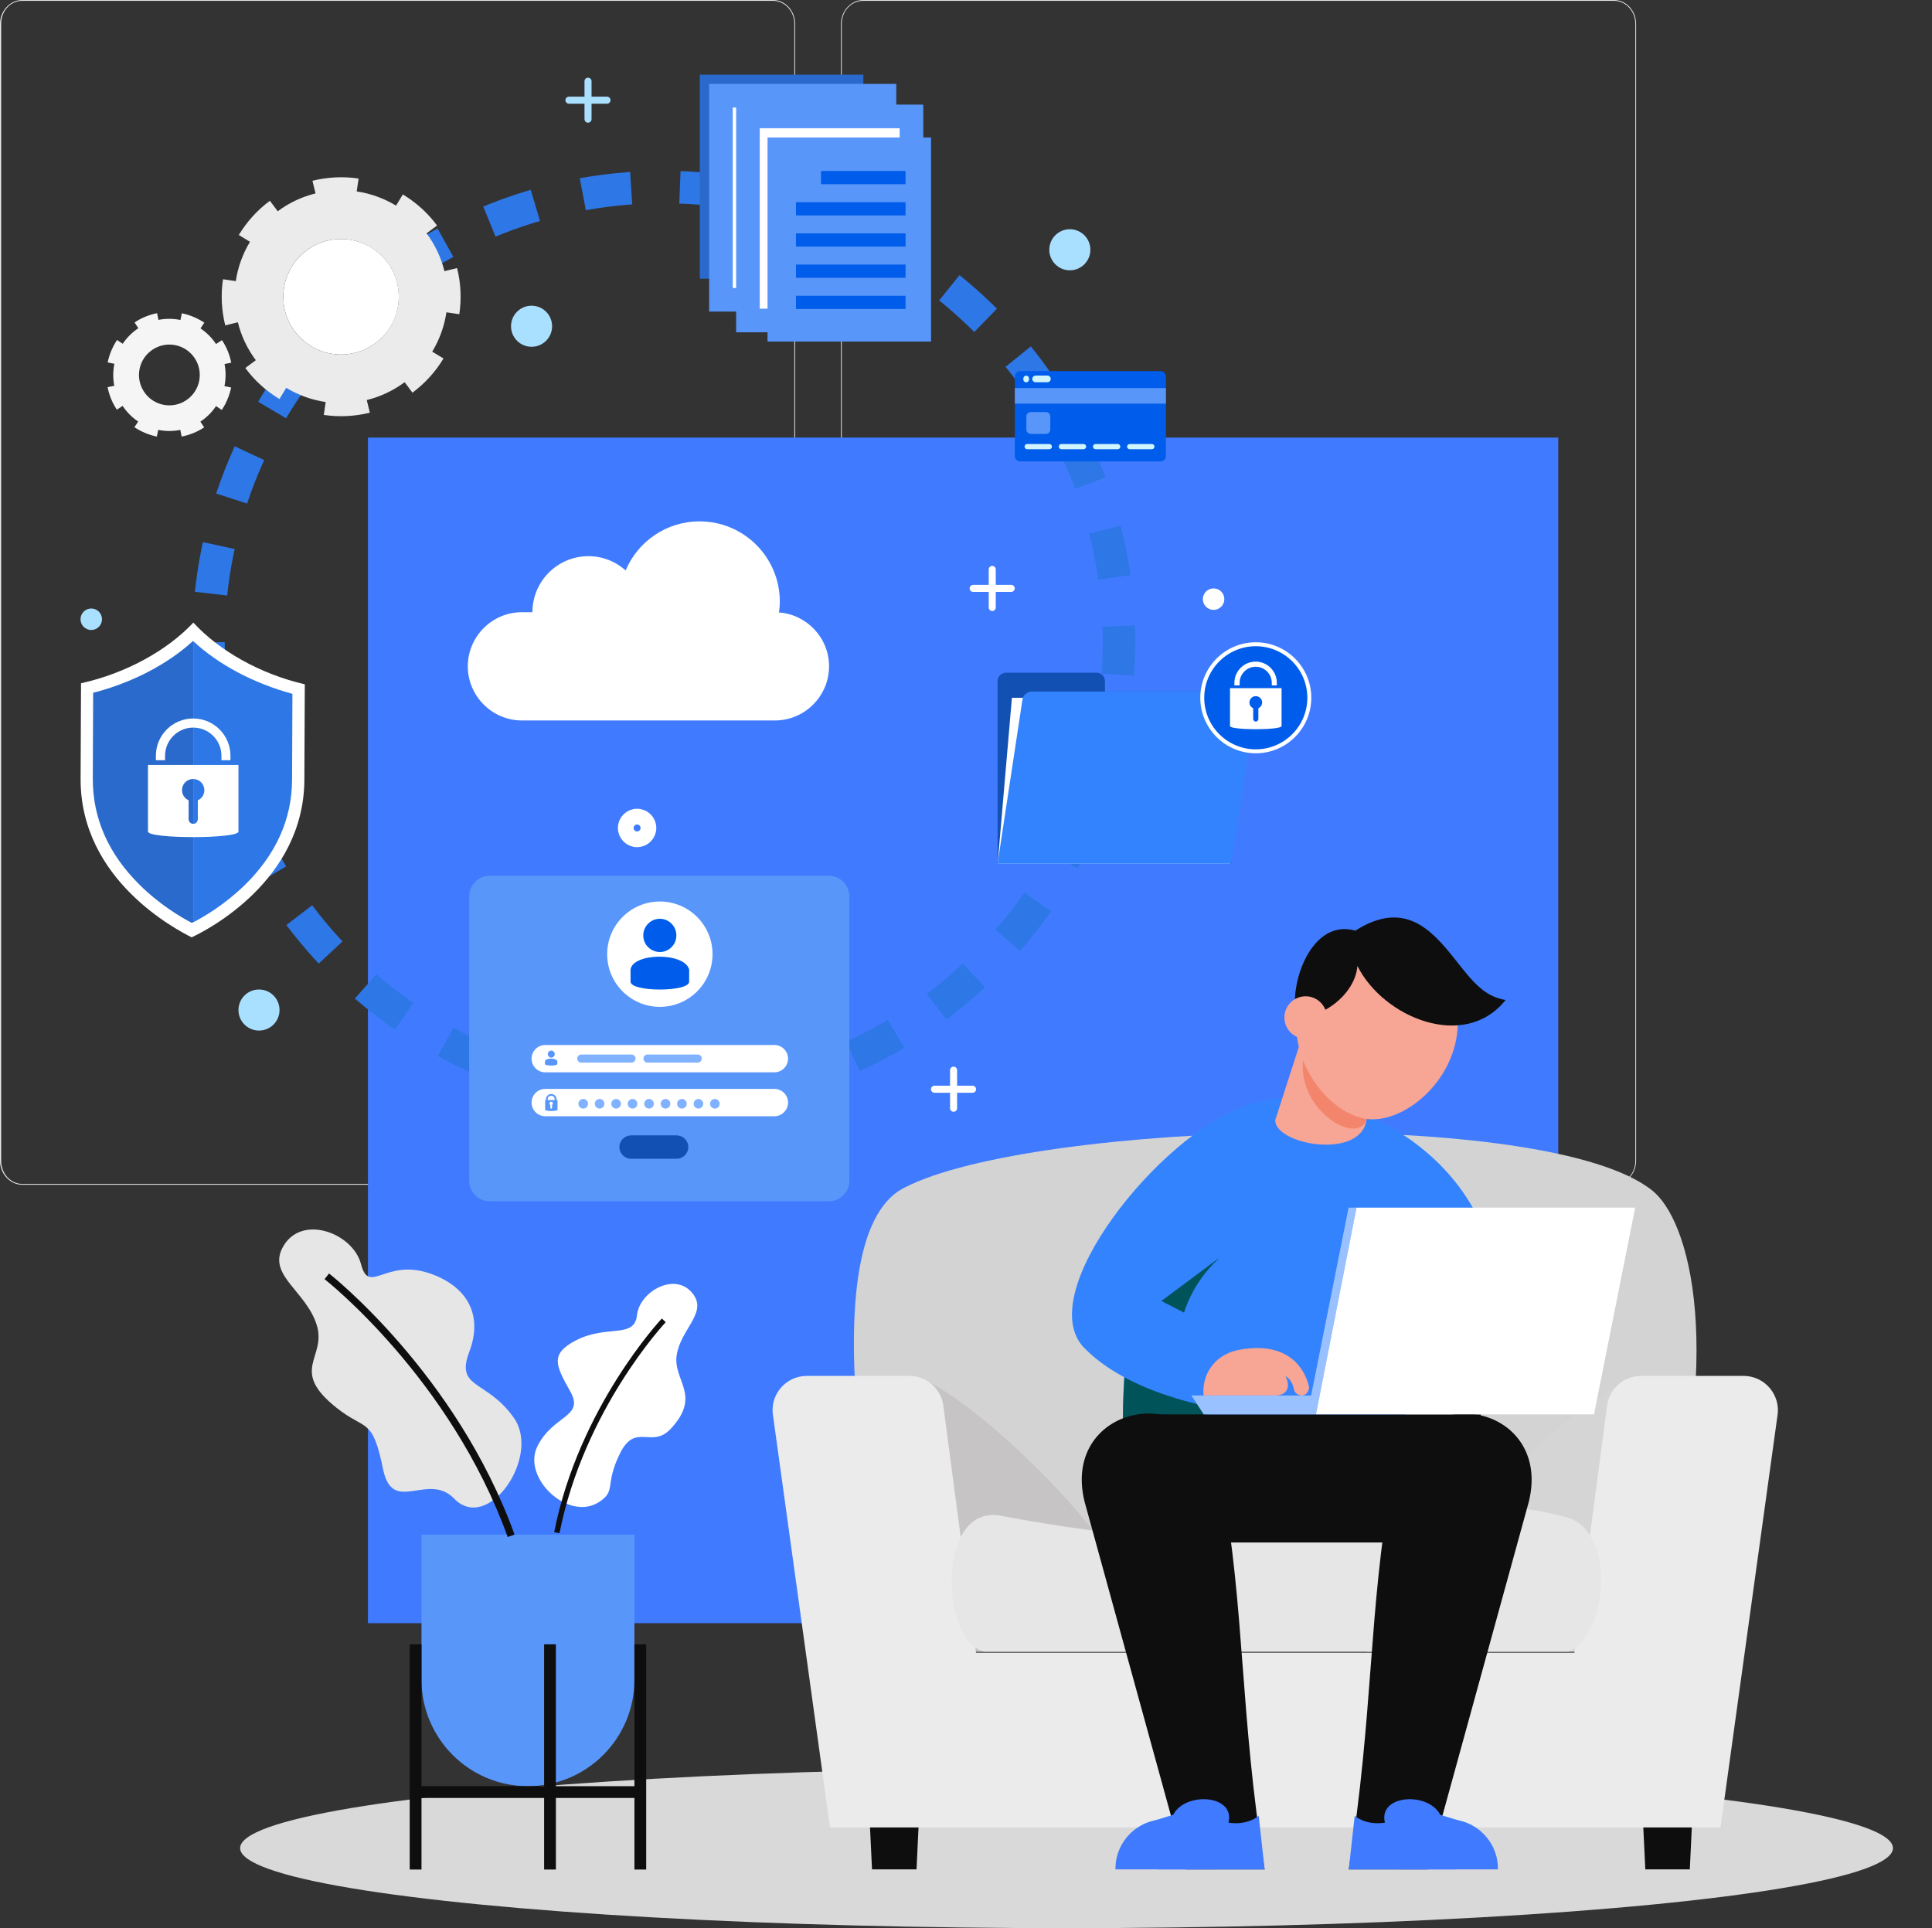 <svg width="519" height="518" viewBox="0 0 519 518" fill="none" xmlns="http://www.w3.org/2000/svg">
<rect x="0" y="0" width="519" height="518" fill="#333333" stroke="none"/>
<g id="Group 225">
<g id="Group">
<path id="Vector" d="M207.639 318.283H5.953C2.716 318.283 0 315.357 0 311.868V6.415C0 2.926 2.716 0 5.953 0H207.639C210.981 0 213.592 2.926 213.592 6.415V311.868C213.592 315.357 210.877 318.283 207.639 318.283ZM5.953 0.225C2.82 0.225 0.313 2.926 0.313 6.415V311.868C0.313 315.245 2.82 318.058 5.953 318.058H207.639C210.772 318.058 213.383 315.357 213.383 311.868V6.415C213.383 3.039 210.877 0.225 207.639 0.225H5.953Z" fill="#E6E6E6"/>
<path id="Vector_2" d="M433.556 318.283H231.87C228.528 318.283 225.917 315.357 225.917 311.868V6.415C225.917 2.926 228.633 0 231.87 0H433.556C436.794 0 439.509 2.814 439.509 6.415V311.868C439.509 315.357 436.794 318.283 433.556 318.283ZM231.87 0.225C228.737 0.225 226.126 2.926 226.126 6.415V311.868C226.126 315.245 228.633 318.058 231.87 318.058H433.556C436.689 318.058 439.3 315.357 439.3 311.868V6.415C439.3 3.039 436.794 0.225 433.556 0.225H231.87Z" fill="#E6E6E6"/>
</g>
<g id="Group 113">
<ellipse id="Ellipse 2" cx="286.508" cy="496.5" rx="222" ry="21.5" fill="#D9D9D9"/>
<g id="Frame" clip-path="url(#clip0_61_2)">
<path id="Vector_3" d="M418.601 117.562H98.845V436.073H418.601V117.562Z" fill="#407BFF"/>
<g id="plant_1_">
<g id="Group_2">
<g id="Group_3">
<path id="Vector_4" d="M141.827 479.863C126.038 479.863 113.227 467.051 113.227 451.262V412.273H170.428V451.262C170.428 467.051 157.617 479.863 141.827 479.863Z" fill="#5896FA"/>
<path id="Vector_5" d="M113.227 441.751H110.064V502.254H113.227V441.751Z" fill="#0E0E0E"/>
<path id="Vector_6" d="M173.591 441.751H170.429V502.254H173.591V441.751Z" fill="#0E0E0E"/>
<path id="Vector_7" d="M149.33 441.751H146.168V502.254H149.33V441.751Z" fill="#0E0E0E"/>
</g>
<path id="Vector_8" d="M170.567 479.863H110.064V483.025H170.567V479.863Z" fill="#0E0E0E"/>
</g>
<g id="Group_4">
<path id="Vector_9" d="M186.356 347.892C189.819 352.855 182.871 357.149 181.786 364.028C180.701 370.907 188.596 374.785 180.216 383.811C175.069 389.374 170.706 381.987 166.528 390.505C162.326 399.023 165.65 400.454 160.918 403.524C152.7 408.857 140.143 397.061 144.367 388.543C148.591 380.048 157.132 380.787 153.185 373.792C149.238 366.798 147.76 363.774 154.57 360.173C163.019 355.718 170.452 359.804 171.121 353.294C171.837 346.807 181.809 341.314 186.356 347.892Z" fill="white"/>
<path id="Vector_10" d="M150.299 411.904L148.868 411.627C155.516 377.994 177.584 354.448 177.792 354.217L178.831 355.21C178.646 355.418 156.855 378.686 150.299 411.904Z" fill="#0E0E0E"/>
</g>
<g id="Group_5">
<path id="Vector_11" d="M75.762 335.45C72.184 342.722 82.248 346.992 85.065 355.903C87.881 364.813 77.516 367.952 90.397 378.202C98.338 384.527 100 380.579 102.908 394.706C105.471 407.149 114.935 395.307 121.999 402.601C131.117 412.019 145.359 391.336 138.065 380.949C130.77 370.538 122.253 373.239 126.061 363.174C129.893 353.11 125.323 345.538 115.581 342.145C103.509 337.943 99.169 348.077 96.976 339.606C94.783 331.111 80.494 325.848 75.762 335.45Z" fill="#E6E6E6"/>
<path id="Vector_12" d="M136.38 412.92C121.006 370.284 87.512 343.899 87.189 343.645L88.389 342.122C88.735 342.376 122.645 369.107 138.227 412.273L136.38 412.92Z" fill="#0E0E0E"/>
</g>
</g>
<g id="Group_6">
<g id="Group_7">
<path id="Vector_13" d="M178.299 294.846C245.842 294.846 300.597 240.091 300.597 172.548C300.597 105.005 245.842 50.25 178.299 50.25C110.756 50.25 56.001 105.005 56.001 172.548C56.001 240.091 110.756 294.846 178.299 294.846Z" stroke="#2E77E6" stroke-width="8.731" stroke-miterlimit="10" stroke-dasharray="13.1 13.1"/>
<path id="Vector_14" d="M209.254 164.538C209.393 163.592 209.485 162.622 209.485 161.63C209.485 149.718 199.836 140.069 187.925 140.069C178.992 140.069 171.328 145.494 168.073 153.25C165.418 150.873 161.91 149.418 158.078 149.418C149.767 149.418 143.027 156.159 143.027 164.469H140.211C132.201 164.469 125.668 171.002 125.668 179.012C125.668 186.999 132.201 193.554 140.211 193.554H208.169C216.156 193.554 222.712 187.022 222.712 179.012C222.712 171.371 216.757 165.092 209.254 164.538Z" fill="white"/>
<g id="Group_8">
<path id="Vector_15" d="M222.62 322.731H131.577C128.507 322.731 126.037 320.238 126.037 317.191V240.807C126.037 237.737 128.53 235.267 131.577 235.267H222.62C225.69 235.267 228.16 237.76 228.16 240.807V317.191C228.183 320.238 225.69 322.731 222.62 322.731Z" fill="#5896FA"/>
<g id="Group_9">
<g id="Group_10">
<path id="Vector_16" d="M208.031 288.082H146.466C144.458 288.082 142.796 286.443 142.796 284.412C142.796 282.404 144.435 280.742 146.466 280.742H208.031C210.039 280.742 211.701 282.381 211.701 284.412C211.701 286.42 210.039 288.082 208.031 288.082Z" fill="white"/>
<path id="Vector_17" d="M208.031 299.878H146.466C144.458 299.878 142.796 298.239 142.796 296.208C142.796 294.2 144.435 292.538 146.466 292.538H208.031C210.039 292.538 211.701 294.177 211.701 296.208C211.701 298.216 210.039 299.878 208.031 299.878Z" fill="white"/>
<g id="Group_11">
<path id="Vector_18" d="M156.67 297.824C157.384 297.824 157.962 297.245 157.962 296.531C157.962 295.817 157.384 295.238 156.67 295.238C155.956 295.238 155.377 295.817 155.377 296.531C155.377 297.245 155.956 297.824 156.67 297.824Z" fill="#80B2FF"/>
<path id="Vector_19" d="M161.079 297.824C161.793 297.824 162.372 297.245 162.372 296.531C162.372 295.817 161.793 295.238 161.079 295.238C160.365 295.238 159.786 295.817 159.786 296.531C159.786 297.245 160.365 297.824 161.079 297.824Z" fill="#80B2FF"/>
<path id="Vector_20" d="M165.51 297.824C166.224 297.824 166.803 297.245 166.803 296.531C166.803 295.817 166.224 295.238 165.51 295.238C164.797 295.238 164.218 295.817 164.218 296.531C164.218 297.245 164.797 297.824 165.51 297.824Z" fill="#80B2FF"/>
<path id="Vector_21" d="M169.92 297.824C170.634 297.824 171.212 297.245 171.212 296.531C171.212 295.817 170.634 295.238 169.92 295.238C169.206 295.238 168.627 295.817 168.627 296.531C168.627 297.245 169.206 297.824 169.92 297.824Z" fill="#80B2FF"/>
<path id="Vector_22" d="M174.352 297.824C175.066 297.824 175.645 297.245 175.645 296.531C175.645 295.817 175.066 295.238 174.352 295.238C173.638 295.238 173.06 295.817 173.06 296.531C173.06 297.245 173.638 297.824 174.352 297.824Z" fill="#80B2FF"/>
<path id="Vector_23" d="M178.784 297.824C179.498 297.824 180.077 297.245 180.077 296.531C180.077 295.817 179.498 295.238 178.784 295.238C178.07 295.238 177.491 295.817 177.491 296.531C177.491 297.245 178.07 297.824 178.784 297.824Z" fill="#80B2FF"/>
<path id="Vector_24" d="M183.193 297.824C183.907 297.824 184.486 297.245 184.486 296.531C184.486 295.817 183.907 295.238 183.193 295.238C182.479 295.238 181.9 295.817 181.9 296.531C181.9 297.245 182.479 297.824 183.193 297.824Z" fill="#80B2FF"/>
<path id="Vector_25" d="M187.625 297.824C188.339 297.824 188.917 297.245 188.917 296.531C188.917 295.817 188.339 295.238 187.625 295.238C186.911 295.238 186.332 295.817 186.332 296.531C186.332 297.245 186.911 297.824 187.625 297.824Z" fill="#80B2FF"/>
<path id="Vector_26" d="M192.034 297.824C192.748 297.824 193.327 297.245 193.327 296.531C193.327 295.817 192.748 295.238 192.034 295.238C191.32 295.238 190.741 295.817 190.741 296.531C190.741 297.245 191.32 297.824 192.034 297.824Z" fill="#80B2FF"/>
</g>
<g id="Group_12">
<path id="Vector_27" d="M177.26 270.493C185.075 270.493 191.41 264.157 191.41 256.342C191.41 248.527 185.075 242.192 177.26 242.192C169.445 242.192 163.109 248.527 163.109 256.342C163.109 264.157 169.445 270.493 177.26 270.493Z" fill="white"/>
<g id="Group_13">
<g id="Group_14">
<path id="Vector_28" d="M177.282 255.765C178.667 255.765 179.937 255.096 180.745 254.057C181.345 253.318 181.691 252.349 181.691 251.287C181.691 248.84 179.706 246.832 177.259 246.832C174.789 246.832 172.804 248.863 172.804 251.287C172.804 252.349 173.15 253.318 173.75 254.057C174.581 255.096 175.874 255.765 177.282 255.765Z" fill="#005CEA"/>
</g>
<path id="Vector_29" d="M185.131 263.729C185.131 266.545 169.388 266.545 169.388 263.729V260.451C170.011 255.973 183.838 255.765 185.131 260.451V263.729Z" fill="#005CEA"/>
</g>
</g>
<path id="Vector_30" d="M149.514 295.538V295.331C149.514 294.546 148.867 293.899 148.082 293.899C147.297 293.899 146.651 294.546 146.651 295.331V295.538H146.443V298.147C146.443 298.585 149.767 298.585 149.767 298.147V295.538H149.514ZM147.136 295.331C147.136 294.823 147.436 294.384 148.059 294.384C148.682 294.384 149.006 294.8 149.006 295.331V295.538H147.136V295.331ZM148.313 296.831V297.593C148.313 297.731 148.198 297.824 148.059 297.824C147.921 297.824 147.828 297.731 147.828 297.593V296.831C147.69 296.762 147.598 296.623 147.598 296.439C147.598 296.185 147.805 295.977 148.059 295.977C148.313 295.977 148.521 296.185 148.521 296.439C148.521 296.623 148.429 296.762 148.313 296.831Z" fill="#5896FA"/>
<g id="Group_15">
<g id="Group_16">
<g id="Group_17">
<path id="Vector_31" d="M148.083 284.135C148.383 284.135 148.637 283.997 148.821 283.766C148.96 283.604 149.029 283.396 149.029 283.189C149.029 282.681 148.613 282.242 148.106 282.242C147.575 282.242 147.159 282.658 147.159 283.189C147.159 283.419 147.228 283.604 147.367 283.766C147.505 283.997 147.782 284.135 148.083 284.135Z" fill="#5896FA"/>
</g>
<path id="Vector_32" d="M149.721 285.82C149.721 286.42 146.374 286.42 146.374 285.82L146.397 285.128C146.536 284.181 149.444 284.135 149.721 285.128V285.82Z" fill="#5896FA"/>
</g>
<path id="Vector_33" d="M169.643 285.474H156.139C155.538 285.474 155.054 284.989 155.054 284.389C155.054 283.789 155.538 283.304 156.139 283.304H169.643C170.243 283.304 170.728 283.789 170.728 284.389C170.705 284.989 170.243 285.474 169.643 285.474Z" fill="#80B2FF"/>
<path id="Vector_34" d="M187.441 285.474H173.937C173.336 285.474 172.852 284.989 172.852 284.389C172.852 283.789 173.336 283.304 173.937 283.304H187.441C188.041 283.304 188.525 283.789 188.525 284.389C188.502 284.989 188.018 285.474 187.441 285.474Z" fill="#80B2FF"/>
</g>
</g>
<path id="Vector_35" d="M181.761 311.305H169.527C167.796 311.305 166.388 309.897 166.388 308.165C166.388 306.434 167.796 305.026 169.527 305.026H181.761C183.493 305.026 184.901 306.434 184.901 308.165C184.901 309.897 183.493 311.305 181.761 311.305Z" fill="#1251B3"/>
</g>
</g>
<g id="Group_18">
<g id="Group_19">
<g id="Group_20">
<g id="Group_21">
<path id="Vector_36" d="M51.939 167.262C44.921 174.764 33.725 180.927 21.768 183.559C21.768 184.367 21.745 188.799 21.653 209.205C21.537 236.444 47.46 249.763 51.477 251.818C55.378 250.017 81.647 236.721 81.763 209.482C81.855 189.053 81.878 184.621 81.878 183.836C69.921 181.089 58.887 174.833 51.939 167.262Z" fill="white"/>
</g>
</g>
<g id="Group_22">
<g id="Group_23">
<path id="Vector_37" d="M51.87 172.179C44.991 178.481 35.48 183.421 25.023 186.121L24.931 209.205C24.885 219.777 29.086 229.334 37.396 237.598C42.867 243.046 48.615 246.416 51.524 247.94C51.639 247.87 51.778 247.801 51.916 247.732V172.248C51.893 172.225 51.87 172.202 51.87 172.179Z" fill="#296ACC"/>
</g>
<g id="Group_24">
<path id="Vector_38" d="M51.916 172.248V247.778C54.94 246.208 60.457 242.931 65.743 237.783C74.146 229.565 78.416 220.055 78.462 209.482L78.555 186.398C68.167 183.582 58.726 178.573 51.916 172.248Z" fill="#2E77E6"/>
</g>
</g>
</g>
<g id="Group_25">
<path id="Vector_39" d="M39.75 205.512V223.402C39.75 225.387 64.057 225.387 64.057 223.402V205.512H39.75ZM53.139 214.999V220.078C53.139 220.747 52.585 221.324 51.915 221.324C51.223 221.324 50.669 220.77 50.669 220.078V214.999C49.63 214.537 48.891 213.476 48.891 212.275C48.891 210.613 50.23 209.274 51.892 209.274C53.554 209.274 54.893 210.613 54.893 212.275C54.916 213.476 54.2 214.537 53.139 214.999Z" fill="white"/>
<path id="Vector_40" d="M61.957 204.242H59.487V203.042C59.487 198.864 56.094 195.47 51.916 195.47C47.737 195.47 44.344 198.864 44.344 203.042V204.242H41.874V203.042C41.874 197.502 46.375 193.023 51.892 193.023C57.432 193.023 61.911 197.525 61.911 203.042V204.242H61.957Z" fill="white"/>
</g>
</g>
<g id="Group_26">
<g id="Group_27">
<path id="Vector_41" d="M231.923 20.057H187.994V74.881H231.923V20.057Z" fill="#296ACC"/>
</g>
<g id="Group_28">
<path id="Vector_42" d="M237.601 25.712H193.673V80.536H237.601V25.712Z" fill="white" stroke="#5896FA" stroke-width="6.341" stroke-miterlimit="10"/>
</g>
<g id="Group_29">
<path id="Vector_43" d="M244.849 31.275H200.921V86.099H244.849V31.275Z" fill="white" stroke="#5896FA" stroke-width="6.341" stroke-miterlimit="10"/>
</g>
<g id="Group_30">
<path id="Vector_44" d="M250.113 36.931H206.185V91.755H250.113V36.931Z" fill="#5896FA"/>
<path id="Vector_45" d="M243.257 45.933H220.543V49.488H243.257V45.933Z" fill="#005CEA"/>
<path id="Vector_46" d="M243.257 54.313H213.825V57.868H243.257V54.313Z" fill="#005CEA"/>
<path id="Vector_47" d="M243.257 62.692H213.825V66.247H243.257V62.692Z" fill="#005CEA"/>
<path id="Vector_48" d="M243.257 71.072H213.825V74.627H243.257V71.072Z" fill="#005CEA"/>
<path id="Vector_49" d="M243.257 79.451H213.825V83.006H243.257V79.451Z" fill="#005CEA"/>
</g>
</g>
<g id="Group_31">
<path id="Vector_50" d="M91.62 95.24C100.187 95.24 107.132 88.295 107.132 79.728C107.132 71.161 100.187 64.216 91.62 64.216C83.052 64.216 76.107 71.161 76.107 79.728C76.107 88.295 83.052 95.24 91.62 95.24Z" fill="white"/>
<g id="Group_32">
<path id="Vector_51" d="M116.112 94.479C118.121 91.132 119.39 87.531 119.921 83.906L121.075 84.068L123.361 84.414H123.384C124.007 80.259 123.799 76.035 122.784 72.018L119.39 72.849C118.49 69.202 116.874 65.739 114.589 62.692L117.405 60.592C115.004 57.314 111.911 54.474 108.218 52.235L106.394 55.236C103.047 53.228 99.446 51.958 95.822 51.427L96.33 47.965C92.174 47.342 87.95 47.572 83.934 48.565L84.765 51.958C81.117 52.859 77.655 54.474 74.608 56.76L72.507 53.944C69.229 56.344 66.39 59.438 64.151 63.131L67.152 64.954C65.143 68.302 63.874 71.903 63.343 75.527L60.896 75.158L59.903 75.019C59.28 79.174 59.511 83.398 60.504 87.415L63.897 86.584C64.797 90.231 66.413 93.694 68.721 96.764L65.905 98.865C68.306 102.143 71.399 104.982 75.069 107.198L76.893 104.197C80.24 106.205 83.841 107.475 87.489 108.006L87.096 110.707L86.981 111.468C91.136 112.092 95.337 111.861 99.353 110.868L98.522 107.475C102.17 106.575 105.632 104.959 108.702 102.673L110.803 105.49C114.058 103.066 116.92 99.996 119.136 96.302L116.112 94.479ZM83.61 93.024C76.27 88.592 73.915 79.059 78.324 71.718C82.756 64.377 92.267 62.023 99.608 66.455C106.948 70.887 109.303 80.398 104.871 87.738C100.485 95.079 90.951 97.433 83.61 93.024Z" fill="#EBEBEB"/>
</g>
<g id="Group_33">
<path id="Vector_52" d="M58.033 92.424C56.902 90.716 55.471 89.308 53.855 88.223L54.201 87.715L54.871 86.7V86.676C53.024 85.453 50.969 84.599 48.846 84.16L48.476 85.961C46.537 85.568 44.529 85.545 42.567 85.938L42.198 84.137C40.097 84.553 38.042 85.361 36.15 86.63L37.165 88.177C35.457 89.308 34.049 90.739 32.964 92.355L31.441 91.339C30.217 93.186 29.363 95.24 28.924 97.364L30.725 97.734C30.333 99.673 30.309 101.681 30.702 103.643L28.901 104.012C29.317 106.113 30.125 108.167 31.394 110.06L32.941 109.045C34.072 110.753 35.503 112.161 37.119 113.246L36.404 114.331L36.103 114.769C37.95 115.993 40.005 116.847 42.128 117.286L42.498 115.485C44.437 115.877 46.445 115.9 48.43 115.485L48.8 117.286C50.9 116.87 52.955 116.062 54.847 114.816L53.832 113.269C55.54 112.138 56.971 110.707 58.033 109.091L59.233 109.899L59.58 110.13C60.803 108.283 61.657 106.228 62.096 104.105L60.295 103.735C60.688 101.796 60.711 99.788 60.318 97.803L62.119 97.433C61.703 95.333 60.895 93.278 59.626 91.385L58.033 92.424ZM50 107.544C46.237 110.037 41.159 108.998 38.689 105.236C36.196 101.473 37.235 96.418 40.997 93.925C44.76 91.432 49.815 92.471 52.308 96.233C54.801 99.996 53.763 105.051 50 107.544Z" fill="#F5F5F5"/>
</g>
</g>
<g id="Group_34">
<path id="Vector_53" d="M311.769 123.957H274.05C273.266 123.957 272.619 123.311 272.619 122.526V101.127C272.619 100.342 273.266 99.696 274.05 99.696H311.769C312.554 99.696 313.2 100.342 313.2 101.127V122.526C313.2 123.311 312.554 123.957 311.769 123.957Z" fill="#005CEA"/>
<path id="Vector_54" d="M313.2 104.267H272.619V108.445H313.2V104.267Z" fill="#5896FA"/>
<path id="Vector_55" d="M281.899 119.294H275.92C275.551 119.294 275.228 119.594 275.228 119.986C275.228 120.356 275.528 120.679 275.92 120.679H281.899C282.268 120.679 282.591 120.379 282.591 119.986C282.591 119.594 282.291 119.294 281.899 119.294Z" fill="#D1F5FF"/>
<path id="Vector_56" d="M291.086 119.294H285.108C284.738 119.294 284.415 119.594 284.415 119.986C284.415 120.356 284.715 120.679 285.108 120.679H291.086C291.456 120.679 291.779 120.379 291.779 119.986C291.779 119.594 291.456 119.294 291.086 119.294Z" fill="#D1F5FF"/>
<path id="Vector_57" d="M300.274 119.294H294.295C293.926 119.294 293.603 119.594 293.603 119.986C293.603 120.356 293.903 120.679 294.295 120.679H300.274C300.643 120.679 300.966 120.379 300.966 119.986C300.943 119.594 300.643 119.294 300.274 119.294Z" fill="#D1F5FF"/>
<path id="Vector_58" d="M309.438 119.294H303.459C303.09 119.294 302.767 119.594 302.767 119.986C302.767 120.356 303.067 120.679 303.459 120.679H309.438C309.807 120.679 310.13 120.379 310.13 119.986C310.13 119.594 309.83 119.294 309.438 119.294Z" fill="#D1F5FF"/>
<path id="Vector_59" d="M275.666 100.919C275.251 100.919 274.904 101.266 274.904 101.681V101.958C274.904 102.374 275.251 102.72 275.666 102.72C276.082 102.72 276.428 102.374 276.428 101.958V101.681C276.428 101.243 276.082 100.919 275.666 100.919Z" fill="#D1F5FF"/>
<path id="Vector_60" d="M277.305 101.796C277.305 102.281 277.697 102.697 278.205 102.697H281.367C281.852 102.697 282.268 102.304 282.268 101.796C282.268 101.312 281.875 100.896 281.367 100.896H278.205C277.697 100.919 277.305 101.312 277.305 101.796Z" fill="#D1F5FF"/>
<path id="Vector_61" d="M276.89 110.707H280.976C281.622 110.707 282.153 111.237 282.153 111.884V115.393C282.153 116.039 281.622 116.57 280.976 116.57H276.89C276.244 116.57 275.713 116.039 275.713 115.393V111.884C275.69 111.237 276.22 110.707 276.89 110.707Z" fill="#5896FA"/>
</g>
<g id="Group_35">
<g id="Group_36">
<path id="Vector_62" d="M296.834 185.776V183.006C296.834 181.736 295.819 180.72 294.549 180.72H270.265C268.995 180.72 267.979 181.736 267.979 183.006V232.012H330.767V185.776H296.834Z" fill="#1251B3"/>
<path id="Vector_63" d="M333.376 187.46H271.835L268.003 232.035H330.468L333.376 187.46Z" fill="white"/>
<path id="Vector_64" d="M330.767 232.036H267.979L274.651 188.038C274.835 186.745 275.943 185.799 277.259 185.799H334.715C336.331 185.799 337.554 187.23 337.323 188.823L330.767 232.036Z" fill="#3383FF"/>
</g>
<g id="Group_37">
<g id="Group_38">
<path id="Vector_65" d="M337.347 201.841C345.29 201.841 351.728 195.403 351.728 187.46C351.728 179.518 345.29 173.079 337.347 173.079C329.404 173.079 322.966 179.518 322.966 187.46C322.966 195.403 329.404 201.841 337.347 201.841Z" fill="#005CEA"/>
<path id="Vector_66" d="M337.347 202.373C329.129 202.373 322.435 195.678 322.435 187.46C322.435 179.243 329.129 172.548 337.347 172.548C345.565 172.548 352.259 179.243 352.259 187.46C352.259 195.678 345.565 202.373 337.347 202.373ZM337.347 173.61C329.706 173.61 323.496 179.82 323.496 187.46C323.496 195.101 329.706 201.311 337.347 201.311C344.987 201.311 351.197 195.101 351.197 187.46C351.197 179.82 344.987 173.61 337.347 173.61Z" fill="white"/>
</g>
<g id="Group_39">
<path id="Vector_67" d="M330.422 184.875V195.055C330.422 196.186 344.272 196.186 344.272 195.055V184.875H330.422ZM338.04 190.277V193.162C338.04 193.555 337.716 193.855 337.347 193.855C336.955 193.855 336.654 193.531 336.654 193.162V190.277C336.054 190 335.639 189.399 335.639 188.73C335.639 187.784 336.401 187.022 337.347 187.022C338.293 187.022 339.055 187.784 339.055 188.73C339.055 189.399 338.64 190 338.04 190.277Z" fill="white"/>
<path id="Vector_68" d="M343.049 184.136H341.641V183.444C341.641 181.066 339.702 179.127 337.324 179.127C334.947 179.127 333.008 181.066 333.008 183.444V184.136H331.6V183.444C331.6 180.304 334.162 177.742 337.301 177.742C340.441 177.742 343.003 180.304 343.003 183.444V184.136H343.049Z" fill="white"/>
</g>
</g>
</g>
</g>
<path id="Vector_69" d="M287.394 72.618C290.441 72.618 292.911 70.148 292.911 67.102C292.911 64.055 290.441 61.584 287.394 61.584C284.347 61.584 281.877 64.055 281.877 67.102C281.877 70.148 284.347 72.618 287.394 72.618Z" fill="#AAE0FF"/>
<path id="Vector_70" d="M142.796 93.163C145.843 93.163 148.313 90.693 148.313 87.646C148.313 84.599 145.843 82.129 142.796 82.129C139.749 82.129 137.279 84.599 137.279 87.646C137.279 90.693 139.749 93.163 142.796 93.163Z" fill="#AAE0FF"/>
<path id="Vector_71" d="M326.012 163.846C327.606 163.846 328.898 162.554 328.898 160.96C328.898 159.367 327.606 158.075 326.012 158.075C324.419 158.075 323.127 159.367 323.127 160.96C323.127 162.554 324.419 163.846 326.012 163.846Z" fill="white"/>
<path id="Vector_72" d="M24.515 169.247C26.109 169.247 27.401 167.955 27.401 166.362C27.401 164.768 26.109 163.476 24.515 163.476C22.922 163.476 21.63 164.768 21.63 166.362C21.63 167.955 22.922 169.247 24.515 169.247Z" fill="#AAE0FF"/>
<path id="Vector_73" d="M69.575 276.864C72.622 276.864 75.092 274.394 75.092 271.347C75.092 268.3 72.622 265.83 69.575 265.83C66.528 265.83 64.058 268.3 64.058 271.347C64.058 274.394 66.528 276.864 69.575 276.864Z" fill="#AAE0FF"/>
<g id="Group_40">
<path id="Vector_74" d="M157.963 32.961C157.432 32.961 157.017 32.522 157.017 32.014V21.811C157.017 21.28 157.455 20.865 157.963 20.865C158.494 20.865 158.909 21.303 158.909 21.811V32.037C158.909 32.545 158.471 32.961 157.963 32.961Z" fill="#AAE0FF"/>
<path id="Vector_75" d="M151.892 26.913C151.892 26.382 152.33 25.966 152.838 25.966H163.064C163.595 25.966 164.011 26.405 164.011 26.913C164.011 27.444 163.572 27.859 163.064 27.859H152.838C152.307 27.859 151.892 27.444 151.892 26.913Z" fill="#AAE0FF"/>
</g>
<g id="Group_41">
<path id="Vector_76" d="M266.549 164.146C266.018 164.146 265.603 163.707 265.603 163.199V152.973C265.603 152.442 266.041 152.027 266.549 152.027C267.08 152.027 267.495 152.465 267.495 152.973V163.176C267.495 163.707 267.08 164.146 266.549 164.146Z" fill="white"/>
<path id="Vector_77" d="M260.478 158.075C260.478 157.544 260.916 157.128 261.424 157.128H271.65C272.181 157.128 272.597 157.567 272.597 158.075C272.597 158.606 272.158 159.021 271.65 159.021H261.424C260.916 159.021 260.478 158.606 260.478 158.075Z" fill="white"/>
</g>
<g id="Group_42">
<path id="Vector_78" d="M256.161 298.678C255.63 298.678 255.215 298.239 255.215 297.732V287.506C255.215 286.975 255.653 286.559 256.161 286.559C256.692 286.559 257.108 286.998 257.108 287.506V297.732C257.108 298.263 256.692 298.678 256.161 298.678Z" fill="white"/>
<path id="Vector_79" d="M250.09 292.63C250.09 292.099 250.528 291.684 251.036 291.684H261.262C261.793 291.684 262.209 292.122 262.209 292.63C262.209 293.161 261.77 293.576 261.262 293.576H251.036C250.528 293.576 250.09 293.161 250.09 292.63Z" fill="white"/>
</g>
<path id="Vector_80" d="M171.144 225.479C172.827 225.479 174.191 224.115 174.191 222.432C174.191 220.749 172.827 219.385 171.144 219.385C169.461 219.385 168.097 220.749 168.097 222.432C168.097 224.115 169.461 225.479 171.144 225.479Z" stroke="white" stroke-width="4.226" stroke-miterlimit="10"/>
</g>
<g id="Group_43">
<g id="Group_44">
<path id="Vector_81" d="M246.212 502.208H234.254L233.008 476.238H247.435L246.212 502.208Z" fill="#0E0E0E"/>
<path id="Vector_82" d="M453.943 502.208H441.986L440.739 476.238H455.167L453.943 502.208Z" fill="#0E0E0E"/>
<path id="Vector_83" d="M443.509 431.133C442.194 435.218 440.762 439.42 439.193 443.713H240.764C240.764 443.713 215.165 339.49 240.764 320.423C241.411 319.938 242.196 319.453 243.119 318.992C277.606 301.263 415.878 297.108 443.948 319.915C444.156 320.076 444.363 320.261 444.548 320.446C454.913 329.91 463.892 367.814 443.509 431.133Z" fill="#D3D3D3"/>
<path id="Vector_84" d="M315.579 443.713H240.811L248.105 370.653C261.147 376.309 295.842 406.179 315.579 443.713Z" fill="#C6C4C4"/>
<path id="Vector_85" d="M443.509 431.132C442.193 435.218 440.762 439.419 439.193 443.713H367.125C379.521 420.722 409.576 385.911 438.754 369.891L443.509 431.132Z" fill="#D5D5D5"/>
<path id="Vector_86" d="M468.37 369.637H440.854C436.238 369.637 432.313 373.054 431.713 377.647L422.941 443.99H262.186L253.414 377.647C252.814 373.054 248.89 369.637 244.273 369.637H216.757C211.009 369.637 206.669 374.831 207.685 380.464L222.967 490.942H238.063H461.699H462.184L477.465 380.464C478.458 374.831 474.118 369.637 468.37 369.637Z" fill="#EBEBEB"/>
<g id="Group_45">
<g id="Group_46">
<path id="Vector_87" d="M421.349 407.749C434.299 412.089 431.759 439.489 421.349 443.713H264.31C252.583 440.689 251.59 404.425 268.511 407.149C372.019 426.608 377.028 395.561 421.349 407.749Z" fill="#E6E6E6"/>
</g>
</g>
</g>
<g id="Group_47">
<path id="Vector_88" d="M301.659 379.979C301.613 387.066 301.982 393.714 302.744 399.554H376.381L380.744 327.648C376.358 301.379 364.401 295.031 345.449 295.031C328.482 295.031 317.195 308.858 310.316 327.394C304.383 343.368 301.751 362.874 301.659 379.979Z" fill="#3383FF"/>
<path id="Vector_89" d="M301.659 381.364L328.298 379.771C313.501 374.924 312.324 352.232 327.375 338.105L310.316 327.394C304.383 343.368 301.752 364.259 301.659 381.364Z" fill="#005459"/>
<path id="Vector_90" d="M296.581 414.397H397.757V379.979H306.622L296.581 414.397Z" fill="#0E0E0E"/>
<g id="Group_48">
<g id="Group_49">
<path id="Vector_91" d="M410.684 403.478L383.514 502.231H362.323C369.041 460.218 367.54 432.887 373.842 398.007C379.359 369.36 417.263 376.932 410.684 403.478Z" fill="#0E0E0E"/>
</g>
<g id="Group_50">
<path id="Vector_92" d="M375.896 502.207C375.896 502.138 375.896 502.069 375.896 502.023C375.896 494.705 381.829 488.772 389.147 488.772C396.464 488.772 402.397 494.705 402.397 502.023C402.397 502.092 402.397 502.161 402.397 502.207H375.896Z" fill="#407BFF"/>
<path id="Vector_93" d="M391.709 489.026L386.884 487.549C383.699 481.293 370.149 482.078 372.042 489.673C366.709 490.458 363.916 487.826 363.916 487.826L362.323 502.23H391.063L391.709 489.026Z" fill="#407BFF"/>
</g>
</g>
<g id="Group_51">
<g id="Group_52">
<path id="Vector_94" d="M291.364 403.478L318.534 502.231H339.725C333.007 460.218 334.508 432.887 328.206 398.007C322.666 369.36 284.762 376.932 291.364 403.478Z" fill="#0E0E0E"/>
</g>
<g id="Group_53">
<path id="Vector_95" d="M326.152 502.207C326.152 502.138 326.152 502.069 326.152 502.023C326.152 494.705 320.219 488.772 312.901 488.772C305.584 488.772 299.651 494.705 299.651 502.023C299.651 502.092 299.651 502.161 299.651 502.207H326.152Z" fill="#407BFF"/>
<path id="Vector_96" d="M310.339 489.026L315.163 487.549C318.349 481.293 331.899 482.078 330.006 489.673C335.339 490.458 338.132 487.826 338.132 487.826L339.725 502.23H310.985L310.339 489.026Z" fill="#407BFF"/>
</g>
</g>
<path id="Vector_97" d="M334.092 297.316C344.041 303.341 345.449 321.254 340.347 328.387L311.977 349.508L340.855 364.374L336.169 379.725C336.169 379.725 306.022 377.278 291.271 362.135C277.121 347.639 311.654 304.957 334.092 297.316Z" fill="#3383FF"/>
<path id="Vector_98" d="M354.267 324.485C345.772 313.821 351.636 297.316 362.485 297.8C397.78 310.22 408.676 344.707 397.48 360.196C387.9 373.469 345.772 378.571 345.772 378.571V364.051L375.043 357.726C375.02 357.726 359.946 334.342 354.267 324.485Z" fill="#3383FF"/>
<g id="Group_54">
<path id="Vector_99" d="M323.334 374.901C322.78 370.03 325.643 363.959 332.96 362.62C345.749 360.289 350.366 367.306 351.589 372.338C351.912 373.654 350.712 375.016 349.627 374.901C348.519 374.785 347.757 374.162 347.572 373.169C347.342 371.969 346.718 370.492 345.333 369.707C346.649 372.292 346.095 374.901 342.494 374.901H323.334Z" fill="#F7A594"/>
<g id="Group_55">
<path id="Vector_100" d="M352.212 374.901L362.277 324.439H364.401C363.708 327.925 353.828 378.386 353.505 379.979C350.873 379.979 326.636 379.979 323.358 379.979L320.057 374.901H352.212Z" fill="#99C1FF"/>
<path id="Vector_101" d="M364.4 324.439H439.261L428.204 379.979H353.505L364.4 324.439Z" fill="white"/>
</g>
</g>
<g id="Group_56">
<g id="Group_57">
<path id="Vector_102" d="M342.563 300.94C342.563 306.688 359.784 310.497 365.393 304.449C366.247 303.548 366.825 302.417 367.055 301.032L370.287 286.49L349.743 278.733L349.119 280.626L342.563 300.94Z" fill="#F7A594"/>
<path id="Vector_103" d="M367.055 301.055L370.287 286.512L350.85 281.272C345.818 296.254 363.777 308.211 367.055 301.055Z" fill="#F4856D"/>
</g>
<path id="Vector_104" d="M348.243 273.17C347.158 287.459 358.446 300.04 367.933 300.686C377.42 301.332 390.463 290.737 391.548 276.448C392.633 262.159 383.815 249.832 371.857 248.932C359.877 248.032 349.304 258.881 348.243 273.17Z" fill="#F7A594"/>
<path id="Vector_105" d="M364.078 250.017C377.189 241.73 384.391 249.532 390.924 257.796C395.495 263.614 398.749 267.769 404.451 268.646C393.486 282.473 371.557 273.355 364.655 259.505C363.985 267.399 354.683 273.932 348.242 273.17C346.142 264.398 352.236 246.647 364.078 250.017Z" fill="#0E0E0E"/>
<path id="Vector_106" d="M350.735 279.057C353.884 279.057 356.437 276.504 356.437 273.355C356.437 270.206 353.884 267.653 350.735 267.653C347.586 267.653 345.033 270.206 345.033 273.355C345.033 276.504 347.586 279.057 350.735 279.057Z" fill="#F7A594"/>
</g>
</g>
</g>
</g>
</g>
</g>
<defs>
<clipPath id="clip0_61_2">
<rect width="517.4" height="487.853" fill="white" transform="translate(1.108 20.057)"/>
</clipPath>
</defs>
</svg>
